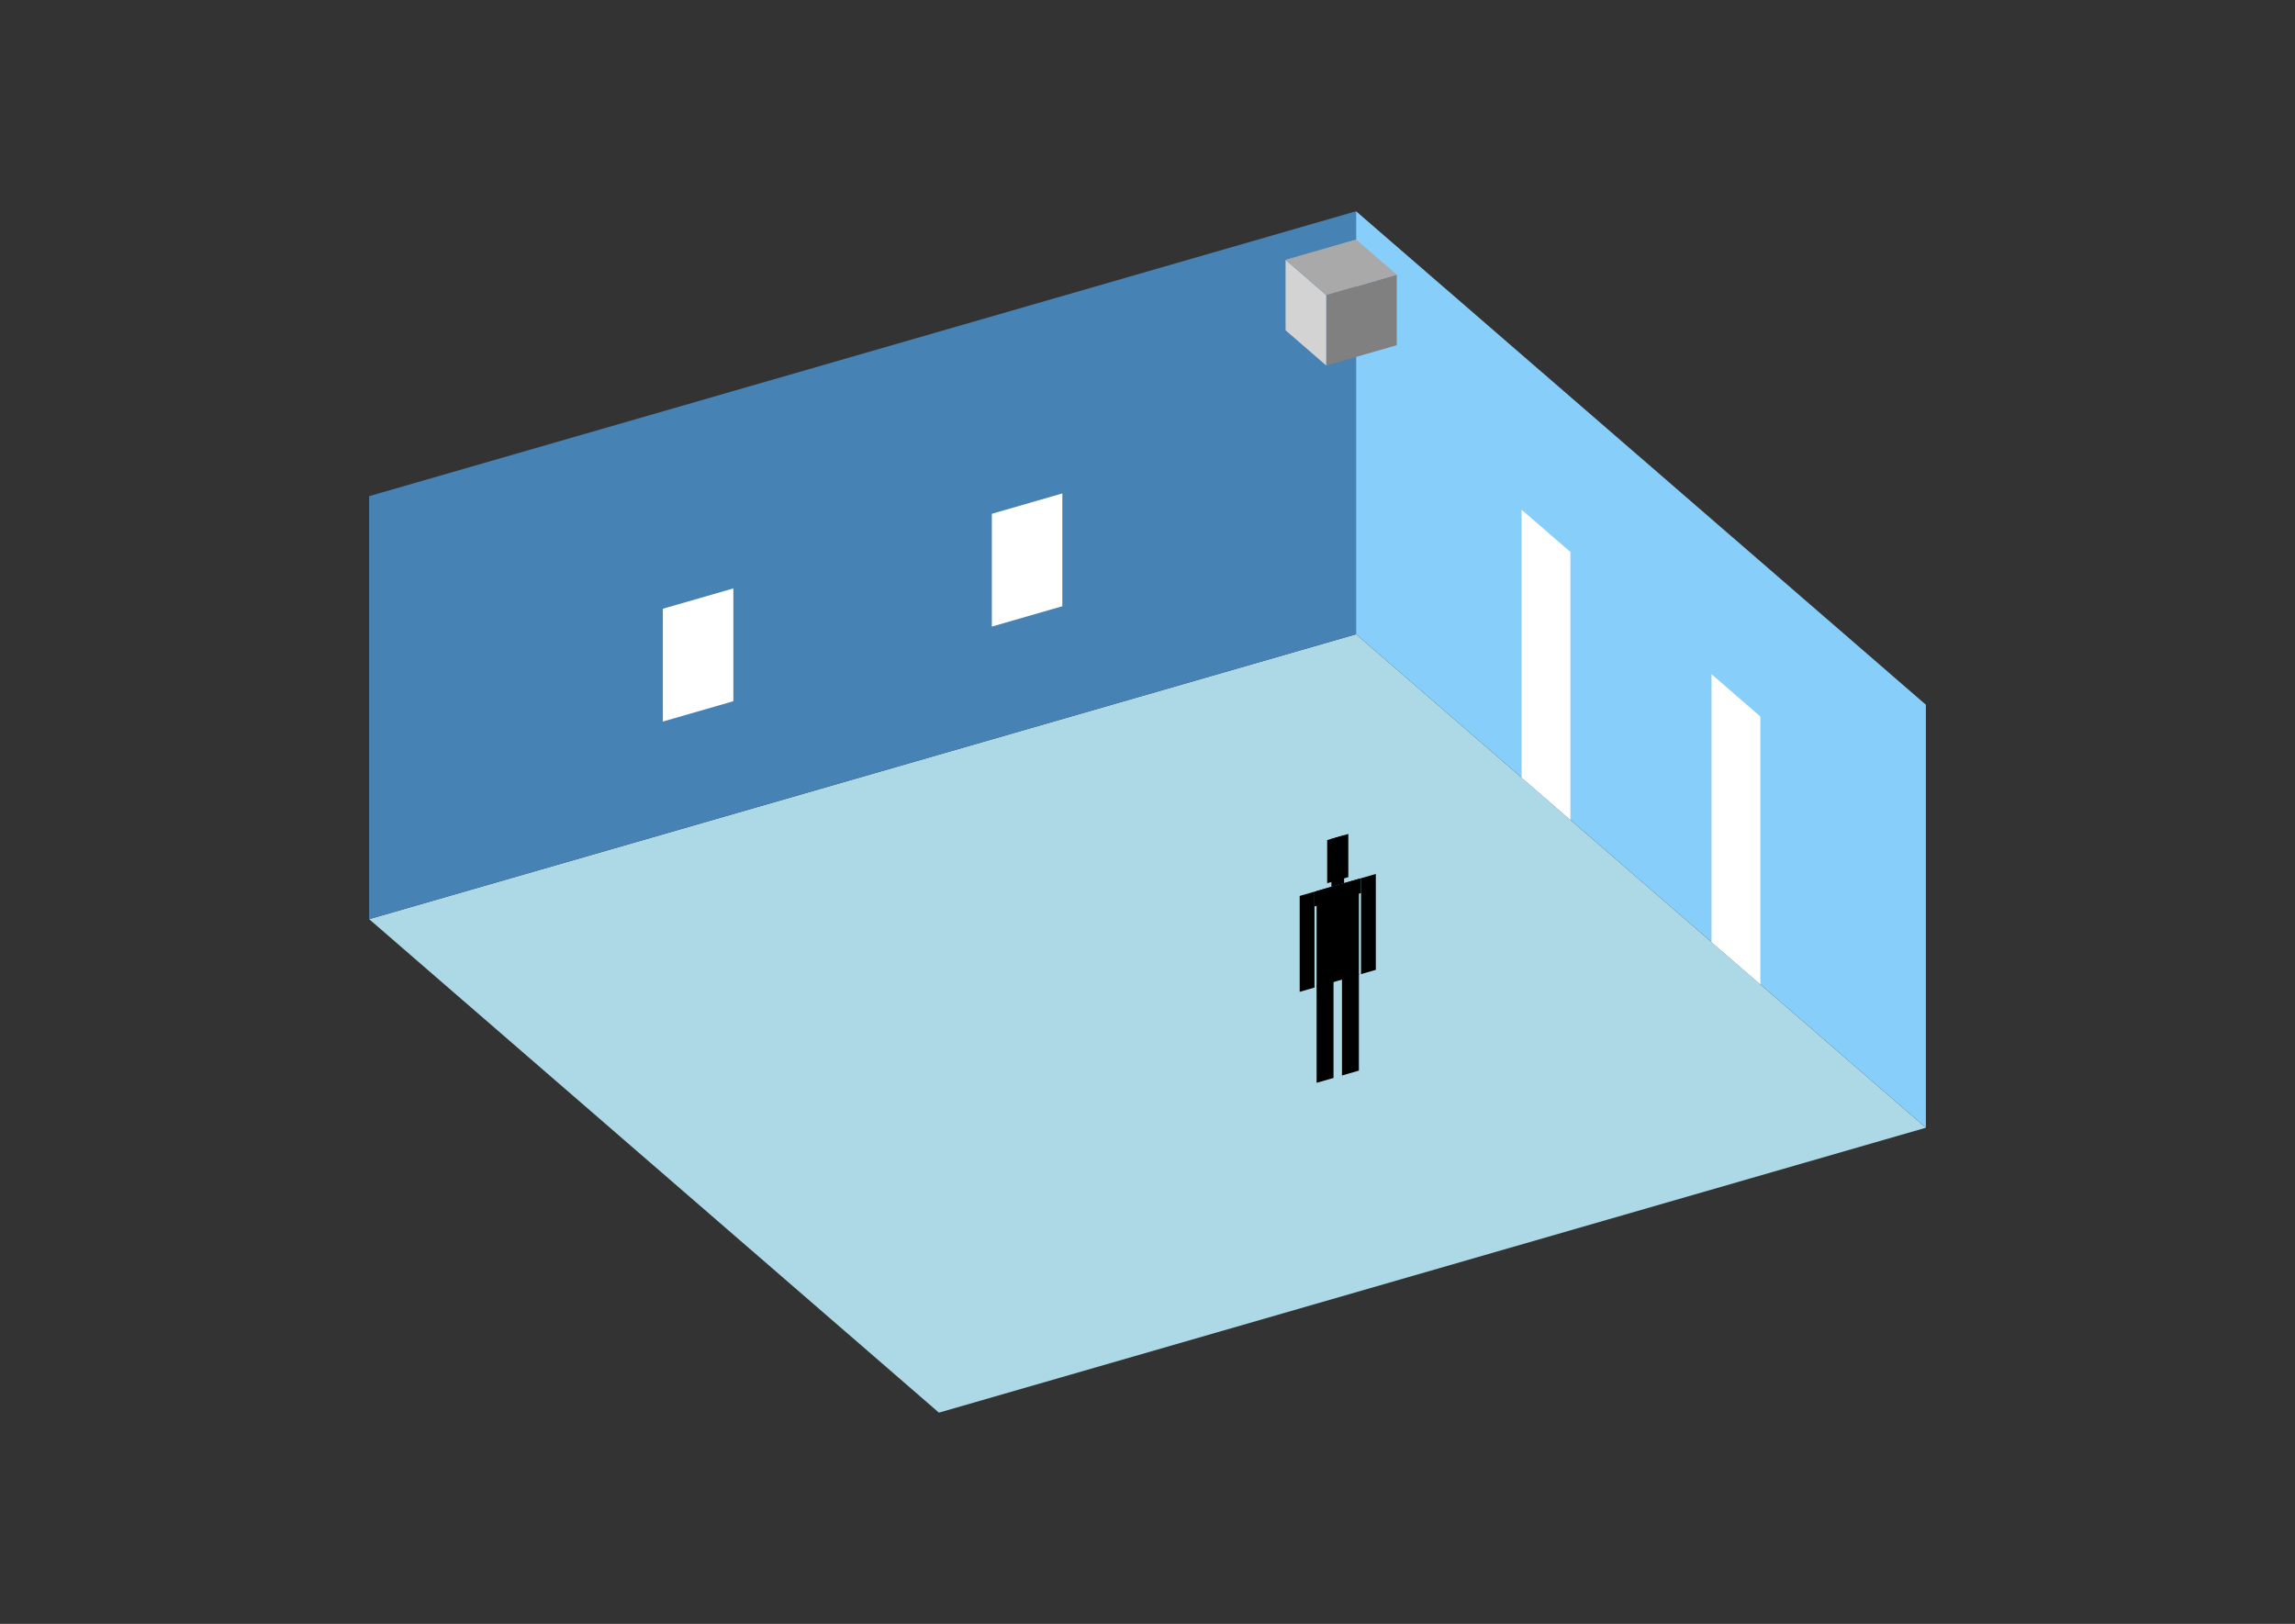 <?xml version="1.0" encoding="UTF-8"?>
<svg
  xmlns="http://www.w3.org/2000/svg"
  width="848"
  height="600"
  style="background-color:white"
>
  <rect width="100%" height="100%" fill="#333333" stroke="none"/>
  <polygon fill="lightblue" points="346.935,521.95 136.39,339.612 501.065,234.34 711.61,416.677" />
  <polygon fill="steelblue" points="136.39,339.612 136.39,183.323 501.065,78.05 501.065,234.34" />
  <polygon fill="lightskyblue" points="711.61,416.677 711.61,260.388 501.065,78.05 501.065,234.34" />
  <polygon fill="white" points="580.27,302.933 580.27,203.95 562.223,188.321 562.223,287.304" />
  <polygon fill="white" points="650.452,363.712 650.452,264.729 632.405,249.1 632.405,348.083" />
  <polygon fill="white" points="244.924,266.604 244.924,224.927 270.972,217.407 270.972,259.084" />
  <polygon fill="white" points="366.482,231.513 366.482,189.836 392.531,182.316 392.531,223.994" />
  <polygon fill="grey" points="490.056,135.061 490.056,109.013 516.104,101.494 516.104,127.542" />
  <polygon fill="lightgrey" points="490.056,135.061 490.056,109.013 475.017,95.989 475.017,122.037" />
  <polygon fill="darkgrey" points="490.056,109.013 475.017,95.989 501.065,88.469 516.104,101.494" />
  <polygon fill="hsl(288.0,50.0%,50.111%)" points="486.483,400.085 486.483,364.305 492.735,362.5 492.735,398.28" />
  <polygon fill="hsl(288.0,50.0%,50.111%)" points="502.112,395.573 502.112,359.793 495.861,361.598 495.861,397.378" />
  <polygon fill="hsl(288.0,50.0%,50.111%)" points="480.232,366.464 480.232,331.038 485.702,329.459 485.702,364.885" />
  <polygon fill="hsl(288.0,50.0%,50.111%)" points="502.894,359.922 502.894,324.497 508.364,322.917 508.364,358.343" />
  <polygon fill="hsl(288.0,50.0%,50.111%)" points="485.702,334.929 485.702,329.459 502.894,324.497 502.894,329.967" />
  <polygon fill="hsl(288.0,50.0%,50.111%)" points="486.483,364.659 486.483,329.234 502.112,324.722 502.112,360.148" />
  <polygon fill="hsl(288.0,50.0%,50.111%)" points="490.391,326.335 490.391,310.393 498.205,308.137 498.205,324.079" />
  <polygon fill="hsl(288.0,50.0%,50.111%)" points="491.953,327.655 491.953,309.942 496.642,308.588 496.642,326.301" />
</svg>
